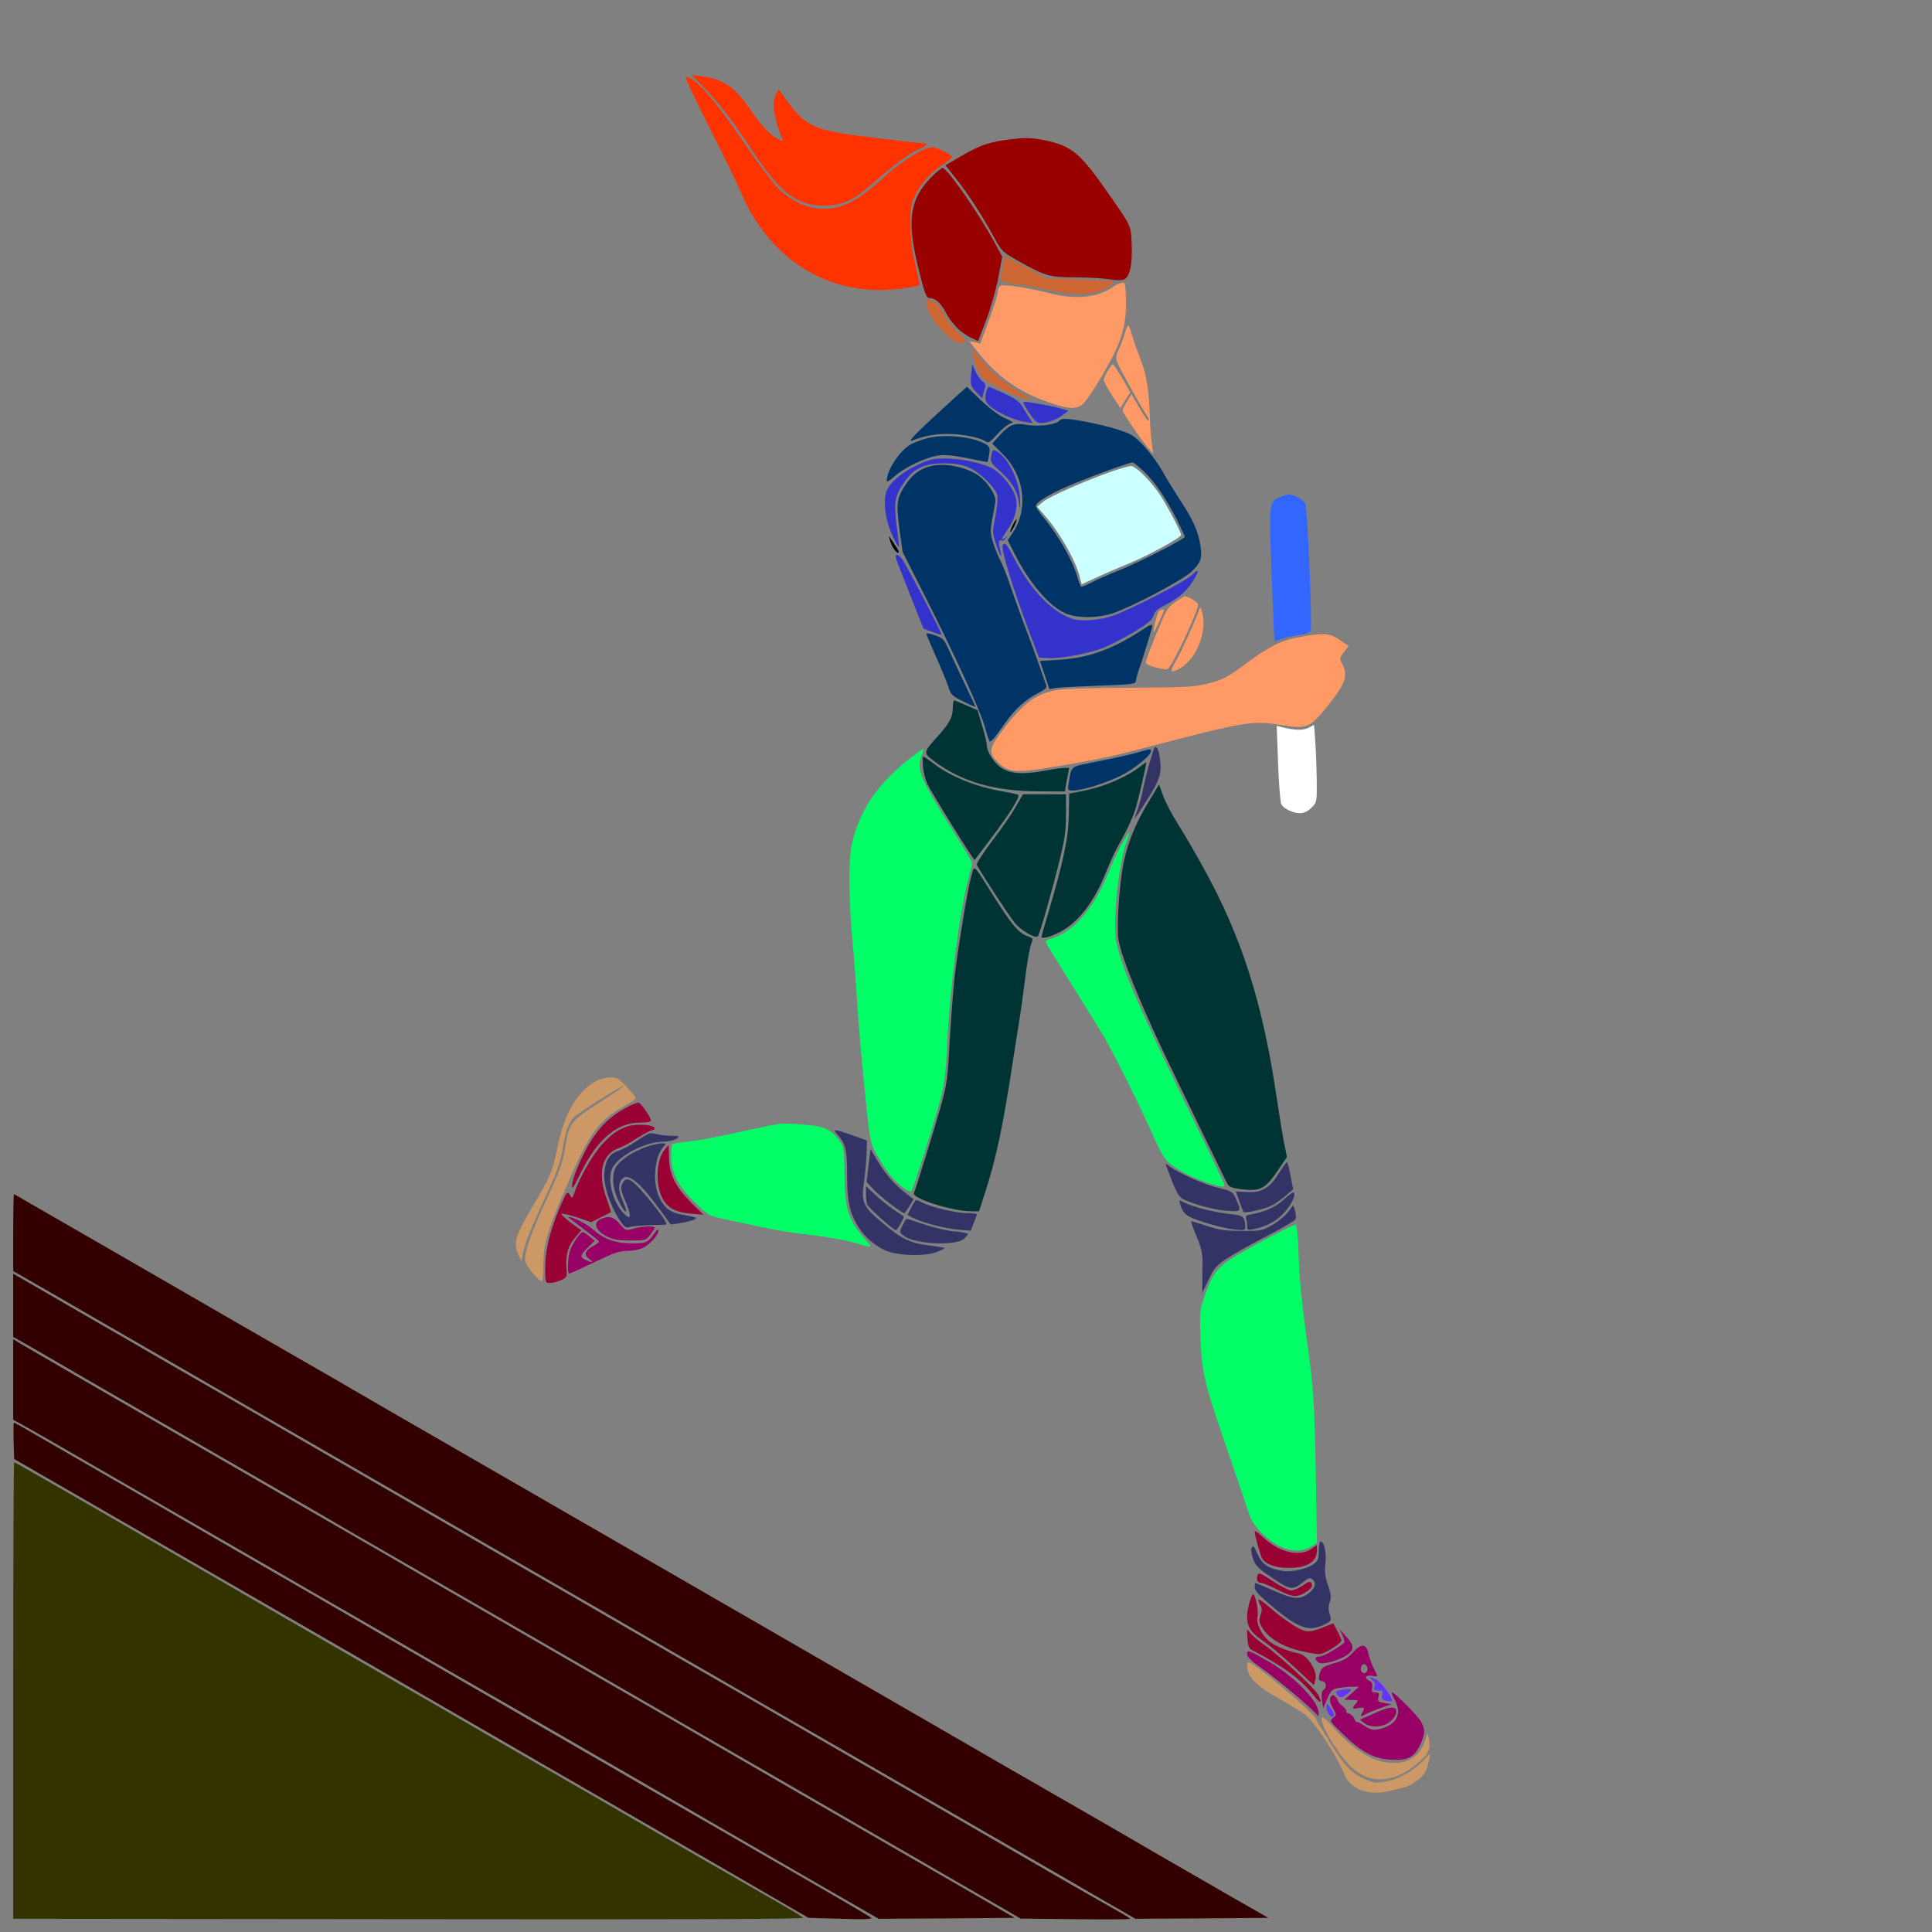 <?xml version="1.0" encoding="UTF-8" standalone="no"?>
<svg
   xmlns:dc="http://purl.org/dc/elements/1.1/"
   xmlns:cc="http://creativecommons.org/ns#"
   xmlns:rdf="http://www.w3.org/1999/02/22-rdf-syntax-ns#"
   xmlns:svg="http://www.w3.org/2000/svg"
   xmlns="http://www.w3.org/2000/svg"
   xmlns:sodipodi="http://sodipodi.sourceforge.net/DTD/sodipodi-0.dtd"
   xmlns:inkscape="http://www.inkscape.org/namespaces/inkscape"
   version="1.0"
   width="1024pt"
   height="1024pt"
   viewBox="0 0 1024 1024"
   preserveAspectRatio="xMidYMid meet"
   id="svg2"
   inkscape:version="0.91 r13725"
   sodipodi:docname="UNADJUSTEDNONRAW_thumb_7ab.svg">
  <rect x="0" y="0" width="1024" height="1024" fill="#808080" stroke="none"/>
  <defs
     id="defs188" />
  <sodipodi:namedview
     pagecolor="#ffffff"
     bordercolor="#666666"
     borderopacity="1"
     objecttolerance="10"
     gridtolerance="10"
     guidetolerance="10"
     inkscape:pageopacity="0"
     inkscape:pageshadow="2"
     inkscape:window-width="1920"
     inkscape:window-height="974"
     id="namedview186"
     showgrid="false"
     inkscape:zoom="0.36875"
     inkscape:cx="761.79771"
     inkscape:cy="229.93807"
     inkscape:window-x="0"
     inkscape:window-y="1"
     inkscape:window-maximized="1"
     inkscape:current-layer="svg2" />
  <g
     transform="translate(0,1024) scale(0.1,-0.1)"
     fill="#000000"
     stroke="none"
     id="g6">
    <path
       d="M72 7048 l3 -3122 140 -81 c77 -45 262 -152 410 -237 149 -86 432 -249 630 -363 198 -114 401 -231 450 -260 86 -50 285 -166 958 -553 163 -95 431 -249 595 -344 163 -94 425 -245 582 -336 157 -90 314 -181 350 -202 36 -21 193 -112 350 -202 157 -91 419 -242 583 -336 163 -95 431 -249 595 -344 163 -94 463 -267 666 -385 l368 -213 1709 0 1709 0 0 5050 0 5050 -5050 0 -5050 0 2 -3122z m3668 2797 c60 -8 128 -39 168 -78 19 -18 58 -68 88 -113 44 -68 108 -134 127 -134 3 0 -3 23 -14 50 -27 70 -26 171 1 195 11 10 22 16 23 14 2 -2 16 -22 32 -44 41 -57 116 -134 145 -150 42 -22 172 -45 396 -70 211 -24 277 -41 339 -88 18 -14 25 -13 80 18 98 54 163 69 305 69 106 0 133 -3 182 -22 83 -33 139 -82 204 -174 32 -46 83 -119 114 -163 31 -44 62 -93 68 -110 17 -49 22 -126 11 -190 -5 -33 -14 -114 -19 -180 l-9 -120 36 -105 c20 -58 44 -124 55 -148 10 -24 18 -67 18 -95 0 -29 5 -72 11 -96 5 -24 12 -85 14 -136 2 -50 7 -104 11 -120 11 -46 56 -130 133 -249 91 -139 114 -199 114 -296 0 -80 -15 -129 -59 -187 l-25 -32 40 -20 c47 -24 61 -58 61 -145 0 -80 -40 -167 -100 -219 -50 -43 -68 -45 -164 -17 -38 11 -70 19 -71 17 -11 -20 -26 -89 -21 -95 14 -13 268 -5 343 12 108 24 125 33 341 194 l23 17 -10 265 c-6 146 -11 310 -12 365 l-1 99 36 33 c50 46 102 46 152 0 l36 -33 10 -315 c5 -173 11 -324 14 -337 4 -19 10 -22 48 -21 33 2 53 -5 89 -30 25 -17 48 -35 51 -40 3 -4 -5 -23 -18 -41 l-22 -33 20 -37 c19 -36 19 -39 3 -82 -10 -25 -49 -85 -88 -133 l-71 -88 6 -51 c3 -28 7 -125 8 -215 l2 -164 -32 -28 c-53 -47 -150 -35 -180 23 -8 14 -15 97 -20 217 l-7 195 -30 8 c-49 15 -143 2 -332 -46 -98 -25 -191 -49 -208 -54 l-30 -8 3 -95 c4 -140 16 -176 101 -317 321 -530 435 -854 531 -1512 12 -80 33 -199 47 -265 31 -146 39 -224 52 -470 6 -109 25 -298 46 -445 39 -281 54 -522 55 -869 l0 -213 26 -31 c25 -30 26 -36 20 -101 -5 -59 -3 -79 15 -124 19 -46 20 -58 10 -90 -9 -27 -10 -44 -2 -65 15 -38 133 -170 141 -157 4 7 17 6 38 -1 29 -10 32 -15 32 -50 0 -62 46 -137 125 -206 148 -127 195 -202 195 -313 -1 -126 -51 -181 -203 -222 -85 -22 -143 -18 -203 17 -45 27 -62 48 -88 115 -25 64 -141 234 -183 269 -19 16 -72 49 -116 73 -103 55 -163 101 -183 139 -12 24 -16 67 -16 197 -1 147 1 174 20 225 34 93 37 135 13 190 -20 46 -20 51 -5 82 23 49 18 69 -131 500 -146 424 -162 509 -143 775 7 91 12 190 11 220 -1 63 -49 203 -87 253 -13 18 -31 52 -39 77 -26 77 -103 270 -147 370 -51 116 -205 425 -250 500 -75 128 -315 506 -325 512 -31 23 -49 -27 -70 -199 -18 -151 -76 -530 -111 -728 -54 -300 -142 -576 -206 -645 -34 -36 -178 -100 -239 -107 -66 -6 -202 17 -369 62 -69 19 -183 42 -254 50 -146 18 -236 34 -418 76 -127 28 -128 28 -160 10 -18 -11 -60 -22 -93 -26 -83 -9 -95 -13 -95 -37 0 -34 -71 -94 -129 -108 -27 -6 -59 -9 -71 -5 -14 5 -33 -1 -58 -17 -20 -13 -74 -39 -119 -57 -45 -18 -88 -40 -95 -48 -33 -40 -117 -54 -167 -28 -39 20 -118 112 -132 153 -16 49 -3 112 38 178 123 202 141 239 163 334 12 52 31 126 42 165 33 116 112 215 202 256 53 24 81 24 116 -1 43 -31 160 -186 180 -238 20 -51 34 -59 111 -61 28 -1 51 -7 59 -16 15 -19 23 -18 270 38 152 35 203 42 285 41 121 0 250 -27 378 -79 15 -6 17 -1 17 36 0 24 -7 100 -15 169 -14 122 -26 262 -62 735 -10 127 -18 313 -18 415 0 177 1 189 29 273 50 153 156 287 326 412 47 34 107 86 133 115 89 99 87 106 -102 549 -180 421 -221 578 -196 747 6 43 18 91 26 106 35 64 137 183 232 269 56 51 123 114 150 140 l47 47 0 78 c0 91 -8 109 -41 101 -17 -5 -35 3 -68 30 -88 69 -121 119 -132 202 -4 29 -12 58 -17 63 -6 6 -35 5 -77 -3 -85 -15 -270 -7 -350 15 -230 64 -414 229 -527 476 -29 63 -107 223 -174 355 -67 132 -125 250 -129 263 -9 31 10 52 43 47 15 -2 47 -7 72 -10z"
       id="path8"
       style="fill:none" />
    <path
       d="M3635 9830 c-3 -5 52 -123 123 -262 70 -139 144 -289 162 -333 46 -106 82 -167 144 -244 173 -214 424 -315 703 -282 54 7 101 15 104 19 4 4 -5 50 -18 102 -19 72 -25 123 -27 210 -1 108 1 118 27 170 33 65 84 119 149 162 27 16 45 34 42 39 -9 14 -81 49 -102 49 -41 0 -160 -72 -247 -151 -116 -104 -176 -144 -249 -165 -108 -30 -220 2 -316 92 -28 26 -106 129 -173 228 -126 186 -218 302 -280 349 -20 15 -38 23 -42 17z"
       id="path10"
       style="fill:#ff3300" />
    <path
       d="M3729 9779 c79 -80 153 -177 264 -345 141 -215 232 -284 373 -284 92 0 158 28 248 108 125 109 208 171 253 190 24 9 43 20 43 25 0 4 -2 7 -4 7 -34 0 -393 43 -456 55 -149 28 -195 56 -278 170 -20 28 -38 52 -40 55 -10 13 -32 -39 -32 -76 0 -37 21 -120 45 -178 7 -17 6 -17 -21 -3 -43 22 -91 73 -144 152 -83 122 -146 166 -260 181 l-55 7 64 -64z"
       id="path12"
       style="fill:#ff3300" />
    <path
       d="M5315 9496 c-87 -14 -135 -32 -237 -93 l-67 -39 54 -68 c63 -79 136 -190 200 -307 46 -84 47 -84 141 -137 134 -75 158 -82 293 -82 64 0 144 -5 179 -10 43 -7 68 -7 82 0 29 15 43 83 38 186 -4 104 2 90 -152 309 -124 175 -171 212 -305 241 -78 16 -119 16 -226 0z"
       id="path14"
       style="fill:#990000" />
    <path
       d="M4933 9298 c-110 -114 -127 -225 -68 -468 36 -149 44 -170 64 -170 28 0 60 -29 85 -78 29 -56 77 -105 131 -131 l39 -19 43 112 c24 62 52 161 64 223 l21 112 -42 78 c-85 156 -250 393 -274 393 -6 0 -35 -24 -63 -52z"
       id="path16"
       style="fill:#990000" />
    <path
       d="M5314 8815 l-10 -64 48 -11 c27 -5 57 -10 67 -10 10 0 70 -12 132 -26 142 -32 242 -30 307 6 47 26 53 40 20 41 -13 0 -93 4 -178 8 l-156 7 -106 57 c-59 31 -109 57 -111 57 -2 0 -8 -29 -13 -65z"
       id="path18"
       style="fill:#cc6633" />
    <path
       d="M5945 8741 c-11 -2 -31 -11 -45 -21 -83 -59 -200 -70 -345 -32 -98 25 -231 46 -251 38 -8 -3 -14 -16 -14 -28 0 -13 -21 -81 -47 -151 l-47 -128 -29 7 -30 6 49 -62 c99 -126 217 -209 371 -262 100 -35 141 -38 176 -15 27 17 132 187 180 289 42 92 58 168 55 271 -3 86 -4 92 -23 88z"
       id="path20"
       style="fill:#ff9966" />
    <path
       d="M4910 8629 c0 -60 129 -209 180 -209 36 0 31 21 -13 60 -24 22 -52 55 -61 74 -38 80 -106 128 -106 75z"
       id="path22"
       style="fill:#cc6633" />
    <path
       d="M5962 8474 c-7 -25 -21 -64 -32 -85 -15 -32 -17 -46 -8 -70 10 -29 141 -263 160 -286 5 -7 8 -17 6 -23 -2 -7 -23 23 -47 65 l-44 76 -23 -38 c-13 -21 -24 -43 -24 -49 0 -11 88 -141 133 -195 l29 -34 -8 60 c-4 33 -8 87 -9 120 -4 151 -18 241 -50 320 -17 44 -37 101 -45 128 -7 26 -16 49 -19 52 -4 2 -13 -17 -19 -41z"
       id="path24"
       style="fill:#ff9966" />
    <path
       d="M5153 8375 c3 -11 11 -39 16 -61 6 -23 21 -54 33 -69 23 -30 179 -108 238 -120 32 -6 30 -4 -23 29 -100 61 -155 105 -204 164 -66 80 -66 80 -60 57z"
       id="path26"
       style="fill:#cc6633" />
    <path
       d="M5147 8253 c-4 -55 -3 -60 27 -91 l31 -33 11 38 c10 34 9 40 -9 52 -10 7 -27 31 -37 53 l-17 39 -6 -58z"
       id="path28"
       style="fill:#3333cc" />
    <path
       d="M5871 8274 c-12 -19 -21 -41 -21 -48 0 -7 20 -43 44 -81 l44 -68 26 42 27 42 -43 74 c-24 41 -46 75 -50 75 -3 0 -15 -16 -27 -36z"
       id="path30"
       style="fill:#ff9966" />
    <path
       d="M5800 8154 c-33 -56 -79 -94 -111 -94 -9 0 -22 -6 -28 -13 -9 -11 6 -16 77 -27 48 -7 126 -25 174 -40 49 -15 88 -26 88 -24 0 4 -150 236 -159 246 -4 5 -22 -17 -41 -48z"
       id="path32"
       style="fill:none" />
    <path
       d="M4999 8076 c-148 -135 -193 -183 -164 -171 67 26 118 35 190 35 78 0 176 -20 203 -42 9 -8 22 1 51 33 21 25 50 50 64 58 l26 14 -52 25 c-29 14 -83 57 -122 94 -38 37 -70 68 -70 68 -1 0 -57 -51 -126 -114z"
       id="path34"
       style="fill:#003366" />
    <path
       d="M5225 8154 c-5 -30 -2 -41 16 -61 31 -32 133 -81 189 -89 l44 -7 -18 28 c-10 16 -28 43 -38 62 -15 25 -40 42 -96 68 -41 19 -78 35 -82 35 -4 0 -11 -16 -15 -36z"
       id="path36"
       style="fill:#3333cc" />
    <path
       d="M5435 8083 c56 -88 60 -91 111 -82 26 5 63 21 82 36 l35 26 -49 14 c-48 13 -155 32 -183 33 -10 0 -9 -6 4 -27z"
       id="path38"
       style="fill:#3333cc" />
    <path
       d="M5615 8011 c-12 -21 -110 -34 -171 -23 -70 12 -92 3 -148 -58 l-37 -41 52 -52 c120 -118 143 -295 54 -425 l-24 -35 36 -71 c76 -151 178 -273 264 -314 60 -29 171 -30 255 -3 105 35 374 177 420 222 52 51 58 72 44 151 -13 71 -41 131 -116 244 -29 45 -69 110 -88 145 -20 35 -62 92 -93 125 -53 56 -66 64 -141 88 -82 26 -232 56 -278 56 -12 0 -25 -4 -29 -9z m446 -268 c58 -54 120 -145 178 -260 22 -46 41 -85 41 -87 0 -13 -248 -140 -363 -185 -43 -17 -100 -42 -127 -56 -27 -14 -53 -25 -58 -25 -4 0 -13 21 -20 47 -24 88 -100 223 -184 324 -21 26 -38 51 -38 57 0 21 81 69 205 120 117 48 288 110 308 111 4 1 30 -20 58 -46z"
       id="path40"
       style="fill:#003366" />
    <path
       d="M5895 7742 c-143 -50 -332 -133 -366 -161 l-32 -27 35 -40 c79 -88 166 -237 190 -328 l11 -43 91 42 c50 23 118 52 151 65 105 42 285 140 285 155 0 14 -64 137 -107 205 -46 73 -132 160 -158 160 -11 0 -56 -13 -100 -28z"
       id="path42"
       style="fill:#ccffff" />
    <path
       d="M4910 7916 c-25 -7 -61 -20 -80 -30 -58 -29 -130 -137 -130 -195 0 -7 18 3 41 24 53 48 171 104 236 111 34 5 83 -1 153 -15 56 -12 103 -21 105 -19 1 2 5 20 8 41 5 31 2 40 -16 51 -66 42 -223 58 -317 32z"
       id="path44"
       style="fill:#003366" />
    <path
       d="M5254 7825 c-6 -33 -3 -38 44 -80 65 -59 92 -103 103 -168 8 -50 8 -49 5 19 -4 101 -64 221 -127 254 -16 9 -19 5 -25 -25z"
       id="path46"
       style="fill:#3333cc" />
    <path
       d="M4863 7776 c-81 -39 -145 -92 -163 -136 -21 -51 -8 -157 29 -236 17 -37 33 -65 35 -63 2 2 -3 52 -11 110 -17 124 -11 161 41 235 49 72 108 99 211 98 60 0 93 -6 132 -23 58 -26 138 -104 149 -146 3 -14 -1 -64 -10 -111 -17 -84 -17 -86 4 -150 22 -66 37 -85 20 -24 -10 33 -5 54 10 45 4 -3 14 3 21 13 13 15 12 16 -3 3 -26 -19 -22 -8 12 41 42 61 57 125 42 176 -14 46 -63 110 -110 142 -44 31 -171 60 -262 60 -65 0 -85 -5 -147 -34z"
       id="path48"
       style="fill:#3333cc" />
    <path
       d="M4939 7771 c-56 -12 -101 -43 -136 -95 -50 -74 -54 -101 -36 -239 l17 -122 111 -220 c165 -325 301 -622 324 -705 11 -40 23 -76 26 -79 7 -6 28 18 84 99 49 70 106 122 171 155 40 20 50 30 45 43 -4 9 -15 42 -25 72 -10 30 -43 121 -73 201 -31 80 -71 193 -91 251 -19 58 -44 120 -55 139 -10 19 -27 60 -37 92 -16 50 -16 65 -5 125 7 37 14 78 17 92 6 34 -44 109 -94 142 -64 43 -169 64 -243 49z"
       id="path50"
       style="fill:#003366" />
    <path
       d="M6783 7605 c-57 -25 -57 -24 -43 -410 7 -192 14 -351 15 -353 2 -2 18 3 37 11 18 8 60 17 91 21 38 5 60 13 64 23 9 24 -17 655 -29 676 -10 19 -65 47 -90 47 -7 -1 -27 -7 -45 -15z"
       id="path52"
       style="fill:#3366ff" />
    <path
       d="M5367 7455 c-9 -19 -15 -35 -12 -35 7 0 37 61 33 66 -3 2 -12 -12 -21 -31z"
       id="path54" />
    <path
       d="M4716 7380 c8 -33 32 -70 45 -70 6 0 2 12 -9 28 -10 15 -24 36 -31 47 -11 18 -11 18 -5 -5z"
       id="path56" />
    <path
       d="M5315 7350 c-12 -19 55 -234 148 -480 l44 -115 47 -3 c65 -4 217 24 295 55 36 14 109 52 161 83 74 45 97 64 104 88 7 22 23 36 61 55 67 33 112 71 147 126 37 60 35 72 -6 32 -34 -33 -331 -185 -421 -216 -70 -23 -164 -30 -211 -15 -107 35 -220 152 -306 316 -43 83 -51 93 -63 74z"
       id="path58"
       style="fill:#3333cc" />
    <path
       d="M4755 7263 c8 -21 43 -109 77 -197 l63 -158 48 -18 c26 -10 47 -16 47 -13 0 14 -197 390 -212 405 -29 29 -39 21 -23 -19z"
       id="path60"
       style="fill:#3333cc" />
    <path
       d="M6233 7052 c-30 -20 -48 -41 -64 -77 -63 -146 -99 -241 -95 -250 5 -13 102 -39 115 -31 25 16 161 305 161 342 0 12 -59 47 -72 43 -2 0 -22 -13 -45 -27z"
       id="path62"
       style="fill:#ff9966" />
    <path
       d="M6355 7005 c-28 -74 -94 -218 -117 -258 -40 -69 -38 -78 11 -52 92 47 153 201 121 305 -7 24 -8 24 -15 5z"
       id="path64"
       style="fill:#ff9966" />
    <path
       d="M6144 7002 c-9 -6 -36 -112 -28 -112 3 0 54 110 54 116 0 6 -14 4 -26 -4z"
       id="path66"
       style="fill:#ff9966" />
    <path
       d="M6045 6896 c-150 -98 -280 -144 -431 -153 l-102 -6 25 -74 25 -75 37 6 c20 3 123 8 229 12 168 6 192 9 192 23 0 9 10 44 21 76 12 33 29 88 39 121 10 34 21 71 25 83 8 28 0 26 -60 -13z"
       id="path68"
       style="fill:#003366" />
    <path
       d="M4910 6881 c0 -4 22 -57 49 -117 27 -60 57 -132 66 -160 15 -47 20 -52 81 -82 35 -18 64 -30 64 -28 0 2 -29 63 -64 137 -35 74 -73 155 -84 180 -18 40 -28 49 -67 62 -25 9 -45 12 -45 8z"
       id="path70"
       style="fill:#003366" />
    <path
       d="M6886 6863 c-93 -16 -157 -48 -278 -137 -108 -80 -125 -89 -218 -112 -64 -15 -122 -18 -400 -19 -211 -1 -349 -5 -394 -13 -112 -21 -186 -79 -299 -236 -55 -76 -56 -98 -8 -146 51 -52 95 -57 255 -31 228 36 341 59 506 103 568 148 585 151 754 123 124 -20 140 -12 238 110 90 113 104 155 72 216 -15 29 -14 32 9 63 l25 32 -47 32 c-53 37 -85 39 -215 15z"
       id="path72"
       style="fill:#ff9966" />
    <path
       d="M5050 6488 c0 -49 -17 -81 -82 -153 -74 -82 -75 -86 -20 -127 146 -110 318 -161 551 -162 l145 -1 11 63 12 62 -25 0 c-14 0 -64 -7 -111 -16 -108 -20 -179 -15 -225 17 -39 27 -76 85 -76 120 0 13 -11 59 -25 104 l-24 81 -58 25 c-32 13 -61 26 -65 27 -4 2 -8 -16 -8 -40z"
       id="path74"
       style="fill:#003333" />
    <path
       d="M6936 6383 c-28 -15 -74 -14 -142 3 l-27 7 7 -199 c4 -109 12 -206 17 -216 13 -25 62 -48 99 -48 21 0 41 9 61 29 29 29 29 30 28 148 -1 65 -4 157 -8 205 l-6 86 -29 -15z"
       id="path76"
       style="fill:#ffffff" />
    <path
       d="M6115 6268 c-28 -88 -37 -120 -51 -186 -14 -68 -24 -107 -50 -177 -3 -11 25 31 65 94 75 120 81 142 65 244 -7 36 -21 49 -29 25z"
       id="path78"
       style="fill:#333366" />
    <path
       d="M4820 6218 c-177 -141 -267 -277 -307 -461 -16 -78 -14 -312 6 -512 5 -55 15 -176 21 -270 13 -203 24 -324 51 -590 20 -192 22 -203 56 -265 19 -36 49 -82 65 -102 40 -51 107 -103 118 -92 11 11 121 358 156 494 20 74 27 137 34 280 16 323 67 714 116 895 9 33 16 65 17 70 0 6 -51 90 -112 188 -163 258 -185 313 -157 380 8 21 12 37 8 37 -4 -1 -36 -24 -72 -52z"
       id="path80"
       style="fill:#00ff66" />
    <path
       d="M6020 6249 c-36 -10 -127 -30 -202 -45 -152 -30 -137 -19 -154 -116 -6 -37 -5 -38 23 -38 47 0 173 39 250 77 72 35 163 108 163 131 0 14 2 15 -80 -9z"
       id="path82"
       style="fill:#003366" />
    <path
       d="M4892 6178 c2 -29 13 -71 23 -93 25 -51 246 -407 251 -403 2 2 44 58 93 123 91 120 148 212 138 222 -3 3 -42 11 -86 19 -140 24 -273 78 -364 148 -26 20 -50 36 -53 36 -4 0 -4 -24 -2 -52z"
       id="path84"
       style="fill:#003333" />
    <path
       d="M6039 6174 c-76 -57 -195 -107 -308 -128 l-64 -12 -2 -114 c-2 -121 -27 -240 -110 -522 -19 -65 -35 -120 -35 -123 0 -11 37 -4 79 16 108 48 198 161 265 331 21 51 49 113 64 138 37 63 70 134 88 185 13 39 64 255 59 255 0 0 -17 -12 -36 -26z"
       id="path86"
       style="fill:#003333" />
    <path
       d="M6086 5987 c-67 -111 -108 -211 -131 -322 -23 -114 -38 -344 -26 -410 17 -93 112 -326 249 -615 61 -128 307 -635 325 -670 11 -22 23 -26 84 -34 93 -11 121 4 186 101 l48 71 -15 74 c-8 40 -24 138 -36 218 -75 520 -187 872 -394 1245 -47 85 -109 191 -138 236 -28 44 -61 108 -73 141 l-22 60 -57 -95z"
       id="path88"
       style="fill:#003333" />
    <path
       d="M5386 5968 c-19 -35 -75 -117 -125 -182 -50 -66 -87 -124 -84 -130 49 -85 184 -289 207 -314 36 -39 105 -77 116 -65 11 10 78 248 119 416 25 101 31 149 31 232 l0 105 -114 0 -114 0 -36 -62z"
       id="path90"
       style="fill:#003333" />
    <path
       d="M5941 5758 c-21 -40 -54 -109 -71 -153 -72 -181 -188 -312 -303 -341 -19 -4 -26 -11 -23 -21 3 -7 67 -111 142 -231 75 -119 152 -244 171 -277 53 -92 194 -376 253 -510 35 -80 63 -129 84 -147 43 -37 129 -82 205 -107 70 -23 91 -26 91 -12 0 5 -61 134 -136 287 -301 617 -397 834 -435 988 -24 95 6 411 51 542 11 30 17 54 15 54 -2 0 -22 -33 -44 -72z"
       id="path92"
       style="fill:#00ff66" />
    <path
       d="M5147 5591 c-17 -62 -55 -285 -82 -485 -9 -65 -22 -227 -30 -360 -12 -225 -15 -250 -49 -371 -31 -110 -125 -415 -142 -459 -11 -28 200 -95 303 -96 l42 0 35 108 c57 178 93 348 146 697 12 77 25 163 30 190 5 28 19 127 31 220 11 94 27 184 34 201 12 30 12 31 -19 42 -47 17 -85 62 -175 205 -119 188 -105 177 -124 108z"
       id="path94"
       style="fill:#003333" />
    <path
       d="M3165 4513 c-104 -54 -173 -170 -210 -353 -26 -127 -38 -158 -130 -311 -93 -157 -105 -196 -79 -255 l17 -39 8 40 c14 61 35 116 120 301 64 139 81 187 92 261 16 93 32 136 63 165 28 25 256 169 261 164 2 -2 -57 -43 -131 -90 -154 -100 -160 -108 -182 -246 -11 -70 -29 -119 -90 -251 -93 -201 -128 -302 -120 -343 6 -29 70 -106 88 -106 4 0 8 37 8 83 0 106 15 163 95 355 140 334 190 409 328 486 37 21 67 41 67 46 0 4 -22 31 -48 59 -42 45 -53 51 -88 51 -21 -1 -52 -8 -69 -17z"
       id="path96"
       style="fill:#cc9966" />
    <path
       d="M3315 4367 c-95 -51 -163 -125 -223 -247 -29 -58 -55 -125 -58 -150 -5 -42 -2 -38 45 56 88 177 191 264 313 264 40 0 58 4 58 13 -1 15 -52 89 -65 93 -5 2 -37 -11 -70 -29z"
       id="path98"
       style="fill:#990033" />
    <path
       d="M4130 4283 c-19 -2 -116 -22 -215 -44 -99 -22 -218 -45 -264 -49 -46 -5 -86 -11 -89 -15 -3 -3 -5 -31 -5 -63 0 -87 37 -160 127 -246 71 -70 74 -71 157 -88 46 -10 134 -28 194 -42 61 -13 157 -29 215 -36 129 -14 239 -34 305 -54 71 -22 71 -21 25 32 -83 94 -103 156 -104 338 -1 131 -3 143 -25 176 -36 52 -78 76 -146 83 -107 10 -139 12 -175 8z"
       id="path100"
       style="fill:#00ff66" />
    <path
       d="M3330 4271 c-52 -16 -89 -42 -139 -97 -49 -53 -118 -174 -146 -254 -12 -34 -12 -34 -25 -13 -13 20 -16 18 -48 -55 -55 -128 -82 -234 -82 -328 0 -84 0 -84 26 -84 14 0 41 7 58 15 32 15 32 17 28 69 -5 65 10 117 50 161 l29 34 -58 42 c-31 24 -52 44 -46 46 6 2 44 -7 84 -20 l72 -25 51 26 c28 13 52 26 54 27 1 1 -9 34 -23 72 -50 140 -24 239 70 270 17 6 59 29 94 52 35 22 70 41 78 41 7 0 13 4 13 9 0 19 -90 27 -140 12z"
       id="path102"
       style="fill:#990033" />
    <path
       d="M4437 4228 c45 -50 53 -81 53 -215 0 -138 12 -195 55 -269 37 -63 109 -122 172 -140 75 -22 197 -21 251 1 24 10 41 19 40 21 -2 1 -40 7 -86 13 -100 13 -143 34 -249 123 -99 84 -109 106 -94 210 6 40 12 107 14 148 l2 75 -75 27 c-95 34 -110 35 -83 6z"
       id="path104"
       style="fill:#333366" />
    <path
       d="M3440 4232 c-8 -3 -40 -22 -70 -42 -30 -21 -72 -43 -92 -49 -46 -15 -68 -49 -75 -114 -6 -62 28 -171 78 -249 27 -41 36 -48 53 -42 12 4 57 8 101 10 44 1 86 3 93 3 16 1 -27 63 -116 167 -68 80 -95 91 -114 49 -10 -22 -7 -37 20 -100 32 -78 26 -97 -16 -52 -54 57 -83 172 -59 230 29 68 172 145 273 146 28 1 59 7 70 16 18 13 16 14 -26 15 -25 0 -59 4 -75 8 -17 5 -37 7 -45 4z"
       id="path106"
       style="fill:#333366" />
    <path
       d="M3425 4161 c-64 -23 -127 -62 -154 -97 -29 -37 -28 -113 3 -179 34 -74 63 -94 31 -21 -27 62 -30 87 -15 117 29 53 93 5 210 -156 l55 -75 45 6 c51 8 95 22 88 30 -3 2 -30 9 -61 14 -74 12 -105 34 -133 95 -37 79 -26 213 22 266 16 18 16 19 -12 19 -16 -1 -52 -9 -79 -19z"
       id="path108"
       style="fill:#333366" />
    <path
       d="M3521 4144 c-43 -55 -48 -185 -10 -255 29 -53 70 -75 155 -82 l62 -5 -64 63 c-85 86 -117 150 -118 237 -1 38 -2 68 -3 68 -1 0 -11 -12 -22 -26z"
       id="path110"
       style="fill:#990033" />
    <path
       d="M4603 4062 l-10 -87 41 -43 c35 -38 146 -122 159 -122 3 0 15 17 27 37 l22 37 -39 30 c-64 50 -109 102 -150 170 l-39 65 -11 -87z"
       id="path112"
       style="fill:#333366" />
    <path
       d="M6780 4024 c-50 -81 -93 -107 -169 -102 -34 1 -61 3 -61 3 0 0 9 -24 19 -53 10 -29 20 -54 22 -56 8 -8 114 16 148 34 20 10 54 34 75 52 l40 35 -14 71 c-7 40 -16 72 -19 72 -3 0 -22 -26 -41 -56z"
       id="path114"
       style="fill:#333366" />
    <path
       d="M6183 4055 c47 -126 63 -157 86 -170 54 -27 159 -56 229 -62 82 -7 84 -5 53 62 -17 39 -21 41 -94 59 -72 17 -203 75 -257 113 -23 18 -24 17 -17 -2z"
       id="path116"
       style="fill:#333366" />
    <path
       d="M4590 3912 c0 -22 3 -48 6 -56 6 -17 140 -136 152 -136 9 0 47 69 41 73 -2 2 -26 19 -54 37 -27 19 -71 54 -97 78 l-48 45 0 -41z"
       id="path118"
       style="fill:#333366" />
    <path
       d="M6803 3881 c-43 -39 -99 -64 -166 -76 -29 -5 -37 -10 -33 -21 3 -9 6 -27 6 -41 0 -22 3 -24 33 -18 82 16 141 53 188 118 27 37 38 78 22 77 -5 -1 -27 -18 -50 -39z"
       id="path120"
       style="fill:#333366" />
    <path
       d="M4830 3840 l-20 -39 27 -15 c52 -26 167 -57 238 -63 l70 -6 15 39 c8 22 16 42 18 47 2 4 -20 7 -50 7 -59 0 -191 31 -237 55 -17 8 -32 15 -35 15 -3 0 -15 -18 -26 -40z"
       id="path122"
       style="fill:#333366" />
    <path
       d="M6255 3858 c16 -53 34 -67 128 -97 51 -16 121 -33 155 -37 57 -6 62 -5 62 12 -1 54 -9 62 -78 69 -77 7 -200 38 -244 61 -29 15 -30 15 -23 -8z"
       id="path124"
       style="fill:#333366" />
    <path
       d="M6824 3813 c-17 -21 -55 -52 -85 -68 -51 -28 -60 -30 -159 -29 -86 0 -120 5 -185 27 -43 14 -80 25 -82 24 -1 -2 12 -39 30 -83 30 -74 32 -86 30 -188 l-1 -109 34 71 c30 63 42 75 102 115 37 24 132 77 211 118 79 41 146 80 148 87 3 7 2 27 -3 44 l-9 30 -31 -39z"
       id="path126"
       style="fill:#333366" />
    <path
       d="M3088 3730 c45 -34 83 -64 86 -69 3 -4 -10 -15 -29 -25 -45 -24 -52 -46 -23 -68 27 -20 20 -23 -17 -6 -33 15 -32 23 11 66 l36 36 -28 23 c-16 13 -32 23 -36 23 -12 0 -55 -63 -67 -99 -12 -36 -15 -121 -4 -121 6 0 56 23 189 86 50 24 86 34 118 34 26 0 61 6 79 14 37 15 87 69 87 94 0 10 -10 3 -25 -19 -30 -45 -40 -49 -119 -49 -82 0 -144 22 -200 71 -36 32 -108 69 -134 69 -3 0 32 -27 76 -60z"
       id="path128"
       style="fill:#990066" />
    <path
       d="M3182 3778 c-38 -19 -26 -58 28 -88 38 -20 59 -24 128 -25 81 0 85 1 108 30 13 17 24 33 24 38 0 11 -68 8 -113 -5 -40 -12 -40 -12 -72 25 -34 39 -60 45 -103 25z"
       id="path130"
       style="fill:#990066" />
    <path
       d="M4783 3744 c-17 -35 -17 -36 7 -54 58 -45 275 -55 319 -16 12 11 21 22 21 26 0 4 -31 10 -69 13 -39 3 -110 20 -159 36 -49 17 -92 31 -96 31 -3 0 -14 -16 -23 -36z"
       id="path132"
       style="fill:#333366" />
    <path
       d="M6720 3678 c-74 -39 -165 -90 -201 -114 -72 -48 -100 -89 -139 -207 -21 -61 -22 -80 -17 -215 7 -177 21 -237 137 -572 45 -129 93 -272 108 -317 21 -69 34 -91 76 -135 91 -92 197 -121 269 -73 l27 18 -5 306 c-8 447 -11 503 -51 787 -23 169 -38 317 -41 427 -4 113 -9 167 -17 167 -6 -1 -72 -33 -146 -72z"
       id="path134"
       style="fill:#00ff66" />
    <path
       d="M6650 2124 c1 -23 29 -123 39 -143 18 -32 70 -51 141 -51 100 0 150 32 150 95 l0 26 -29 -20 c-62 -45 -170 -19 -255 60 -25 23 -46 38 -46 33z"
       id="path136"
       style="fill:#990033" />
    <path
       d="M6990 2021 c0 -41 -4 -53 -25 -69 -34 -27 -117 -46 -168 -38 -74 12 -108 35 -132 90 -19 42 -24 48 -31 32 -4 -11 -1 -36 8 -60 12 -33 29 -51 92 -93 102 -70 117 -73 167 -33 32 26 43 29 54 20 24 -20 17 -47 -18 -74 -48 -36 -80 -34 -185 13 -51 22 -95 41 -97 41 -3 0 -5 -10 -5 -23 0 -16 23 -42 76 -87 153 -131 211 -152 294 -110 37 19 38 20 28 54 -8 24 -8 43 0 65 9 25 7 42 -9 88 -16 45 -19 72 -14 119 6 59 -7 114 -27 114 -4 0 -8 -22 -8 -49z"
       id="path138"
       style="fill:#333366" />
    <path
       d="M6665 1890 c-8 -24 1 -40 21 -40 8 0 46 -16 84 -35 77 -39 98 -42 139 -21 37 20 52 39 42 55 -7 11 -17 8 -47 -13 -21 -14 -48 -26 -60 -26 -12 0 -56 22 -97 49 -69 46 -77 48 -82 31z"
       id="path140"
       style="fill:#990033" />
    <path
       d="M6622 1745 c-26 -99 -12 -144 64 -196 50 -34 109 -84 209 -177 l69 -64 8 30 c12 44 -41 128 -86 138 -62 13 -122 37 -154 61 -44 33 -75 96 -67 135 7 30 -11 118 -24 118 -4 0 -12 -20 -19 -45z"
       id="path142"
       style="fill:#990033" />
    <path
       d="M6670 1761 c0 -6 5 -20 11 -30 9 -14 9 -26 0 -51 -9 -28 -8 -38 7 -64 33 -57 107 -103 204 -126 48 -12 98 -20 110 -16 31 7 108 58 108 71 0 5 -10 28 -22 51 l-21 40 -59 -23 c-40 -17 -69 -22 -89 -18 -35 8 -113 59 -191 127 -32 27 -58 45 -58 39z"
       id="path144"
       style="fill:#990033" />
    <path
       d="M6612 1555 c2 -38 8 -52 23 -60 169 -88 261 -155 330 -244 36 -45 46 -41 20 9 -17 32 -217 217 -285 262 -25 17 -55 42 -68 57 l-23 26 3 -50z"
       id="path146"
       style="fill:#990033" />
    <path
       d="M7116 1571 c9 -18 12 -36 7 -40 -52 -39 -112 -71 -131 -71 -25 0 -26 -17 -1 -33 20 -12 116 15 152 44 36 27 34 48 -8 95 l-36 39 17 -34z"
       id="path148"
       style="fill:#990066" />
    <path
       d="M7170 1481 c-27 -30 -50 -43 -98 -56 -49 -14 -66 -24 -73 -42 -13 -35 -11 -53 6 -53 23 0 31 -31 12 -45 -12 -8 -14 -22 -10 -55 l6 -44 22 51 c20 45 26 51 61 56 22 4 54 7 73 7 l34 0 -39 -35 -39 -34 39 -1 c37 0 38 -1 23 -18 -24 -27 -21 -32 13 -25 33 6 35 2 19 -28 -10 -20 -10 -20 22 -3 18 9 56 24 83 34 l51 17 -38 7 c-33 6 -37 9 -31 31 5 21 3 25 -16 25 -19 0 -21 4 -17 25 3 18 -1 29 -14 36 -30 15 -23 32 11 27 17 -3 30 -3 30 -1 0 2 -9 21 -19 41 -11 20 -23 55 -28 77 -11 54 -37 56 -83 6z m77 -77 c8 -21 -13 -42 -28 -27 -13 13 -5 43 11 43 6 0 13 -7 17 -16z"
       id="path150"
       style="fill:#990066" />
    <path
       d="M6610 1472 c0 -14 25 -38 81 -77 88 -62 284 -228 292 -248 3 -6 6 -1 6 12 2 63 -129 197 -271 278 -99 57 -108 60 -108 35z"
       id="path152"
       style="fill:#990066" />
    <path
       d="M6949 1443 c17 -32 40 -58 41 -47 0 6 -7 17 -15 24 -8 7 -15 19 -15 26 0 8 -5 14 -10 14 -7 0 -7 -6 -1 -17z"
       id="path154"
       style="fill:none" />
    <path
       d="M6610 1408 c0 -57 53 -108 190 -183 46 -26 99 -59 118 -73 50 -38 167 -217 206 -313 31 -81 127 -118 236 -93 102 24 103 24 145 53 42 29 59 54 69 111 l6 35 -47 -47 c-54 -53 -137 -95 -206 -104 -38 -5 -56 -2 -99 19 -68 33 -104 71 -172 182 -31 50 -59 95 -63 100 -5 6 -13 22 -20 36 -16 37 -327 299 -355 299 -5 0 -8 -10 -8 -22z"
       id="path156"
       style="fill:#cc9966" />
    <path
       d="M7273 1335 c13 -9 17 -20 12 -34 -5 -18 -2 -21 20 -21 24 0 26 -3 21 -24 -5 -20 -1 -25 20 -30 15 -4 29 -5 31 -2 10 9 -50 94 -78 110 -33 20 -51 21 -26 1z"
       id="path158"
       style="fill:#6633ff" />
    <path
       d="M6996 1311 c-4 -7 -5 -15 -2 -18 9 -9 19 4 14 18 -4 11 -6 11 -12 0z"
       id="path160"
       style="fill:none" />
    <path
       d="M7108 1283 c-31 -5 -35 -15 -13 -33 11 -9 19 -8 39 7 14 10 26 21 26 26 0 7 -4 7 -52 0z"
       id="path162"
       style="fill:#6633ff" />
    <path
       d="M7390 1235 c30 -53 26 -98 -10 -128 -16 -14 -48 -28 -70 -32 -34 -6 -47 -3 -81 19 -21 15 -39 23 -40 19 0 -5 -4 3 -10 15 -5 13 -18 26 -29 29 -11 3 -18 9 -15 13 3 5 -6 17 -20 28 -14 11 -25 24 -25 30 0 5 -6 15 -14 21 -11 10 -16 9 -24 -5 -6 -11 -3 -28 12 -56 21 -39 21 -39 1 -54 -19 -15 -17 -18 57 -89 98 -94 160 -127 253 -132 86 -5 122 13 153 81 27 57 27 82 1 125 -21 34 -138 151 -151 151 -4 0 1 -16 12 -35z"
       id="path164"
       style="fill:#990066" />
    <path
       d="M7133 1208 c2 -7 10 -13 17 -13 7 0 15 6 18 13 2 7 -5 12 -18 12 -13 0 -20 -5 -17 -12z"
       id="path166"
       style="fill:none" />
    <path
       d="M7030 1197 c0 -23 18 -57 30 -57 16 0 11 26 -10 51 -17 21 -19 22 -20 6z"
       id="path168"
       style="fill:#6633ff" />
    <path
       d="M7330 1178 c-14 -5 -47 -20 -73 -31 l-49 -21 22 -18 c34 -28 102 -24 139 8 38 32 43 74 9 73 -13 0 -34 -5 -48 -11z"
       id="path170"
       style="fill:#990066" />
    <path
       d="M7178 1158 c9 -9 15 -9 24 0 9 9 7 12 -12 12 -19 0 -21 -3 -12 -12z"
       id="path172"
       style="fill:none" />
    <path
       d="M7006 1134 c-11 -28 74 -174 143 -247 95 -102 226 -104 348 -6 71 57 86 83 78 131 l-7 42 -20 -52 c-35 -94 -124 -127 -245 -93 -64 18 -160 88 -229 168 -44 50 -64 67 -68 57z"
       id="path174"
       style="fill:#cc9966" />
    <path
       d="M70 3707 l0 -204 223 -128 c122 -71 308 -178 412 -238 105 -61 305 -176 445 -257 140 -81 282 -163 315 -182 33 -19 211 -122 395 -228 184 -106 418 -241 520 -300 102 -59 336 -194 520 -300 184 -106 387 -223 450 -260 63 -37 266 -154 450 -260 184 -106 418 -241 520 -300 102 -59 336 -194 520 -300 184 -106 418 -241 520 -300 102 -59 292 -168 422 -244 l236 -136 352 2 352 3 -63 36 c-35 20 -165 94 -289 166 -124 71 -343 198 -487 282 -145 83 -381 219 -525 302 -145 84 -364 210 -488 282 -360 208 -648 374 -890 514 -124 71 -360 208 -525 303 -288 166 -567 327 -1040 600 -121 70 -280 161 -352 203 -73 43 -193 111 -265 154 -73 42 -232 133 -353 203 -121 70 -339 196 -485 280 -146 84 -364 210 -485 280 -121 70 -260 150 -309 178 -49 29 -90 52 -92 52 -2 0 -4 -92 -4 -203z"
       id="path176"
       style="fill:#330000" />
    <path
       d="M70 3322 l0 -168 113 -64 c61 -35 159 -92 217 -126 58 -34 256 -148 440 -254 475 -274 890 -513 995 -575 50 -29 225 -130 390 -225 498 -287 870 -502 1265 -730 206 -119 526 -304 710 -410 184 -106 532 -307 772 -446 l438 -253 290 -3 c159 -2 290 -1 290 2 0 3 -22 16 -48 31 -26 14 -182 103 -347 198 -165 96 -415 240 -555 321 -237 137 -592 342 -1043 602 -103 59 -271 157 -375 216 -440 255 -804 465 -1044 603 -561 324 -1168 674 -1418 819 -102 58 -318 183 -480 277 -162 93 -366 211 -452 261 l-158 91 0 -167z"
       id="path178"
       style="fill:#330000" />
    <path
       d="M70 2928 l0 -213 53 -29 c28 -15 185 -105 347 -199 639 -369 822 -474 1000 -577 102 -59 302 -175 445 -257 143 -83 378 -218 523 -302 144 -83 380 -219 525 -302 269 -156 570 -330 897 -519 102 -59 323 -187 491 -284 l306 -176 361 2 360 3 -201 117 c-215 124 -513 296 -1002 578 -165 95 -367 212 -450 260 -82 48 -301 174 -485 280 -184 106 -420 242 -525 303 -353 204 -509 294 -832 481 -339 195 -709 409 -1358 783 -214 124 -405 234 -422 245 l-33 20 0 -214z"
       id="path180"
       style="fill:#330000" />
    <path
       d="M72 2604 l3 -97 255 -147 c140 -81 374 -216 520 -300 146 -84 364 -210 485 -280 339 -195 720 -415 1420 -820 121 -70 337 -195 480 -277 143 -83 438 -253 655 -379 l395 -229 172 -5 c125 -4 169 -2 160 6 -7 6 -151 91 -322 189 -170 98 -479 276 -685 395 -410 237 -801 462 -1265 730 -165 95 -367 212 -450 260 -82 48 -285 165 -450 260 -165 95 -367 212 -450 260 -82 48 -285 165 -450 260 -165 95 -338 195 -383 221 -46 27 -86 49 -88 49 -3 0 -3 -43 -2 -96z"
       id="path182"
       style="fill:#330000" />
    <path
       d="M70 1280 l0 -1210 2100 -2 c1528 -2 2096 0 2087 8 -7 6 -59 38 -117 71 -58 33 -239 137 -402 231 -164 95 -432 249 -595 344 -164 94 -381 220 -483 278 -180 105 -363 210 -895 517 -143 83 -348 201 -455 263 -913 528 -1230 710 -1235 710 -3 0 -5 -544 -5 -1210z"
       id="path184"
       style="fill:#333300" />
  </g>
</svg>
